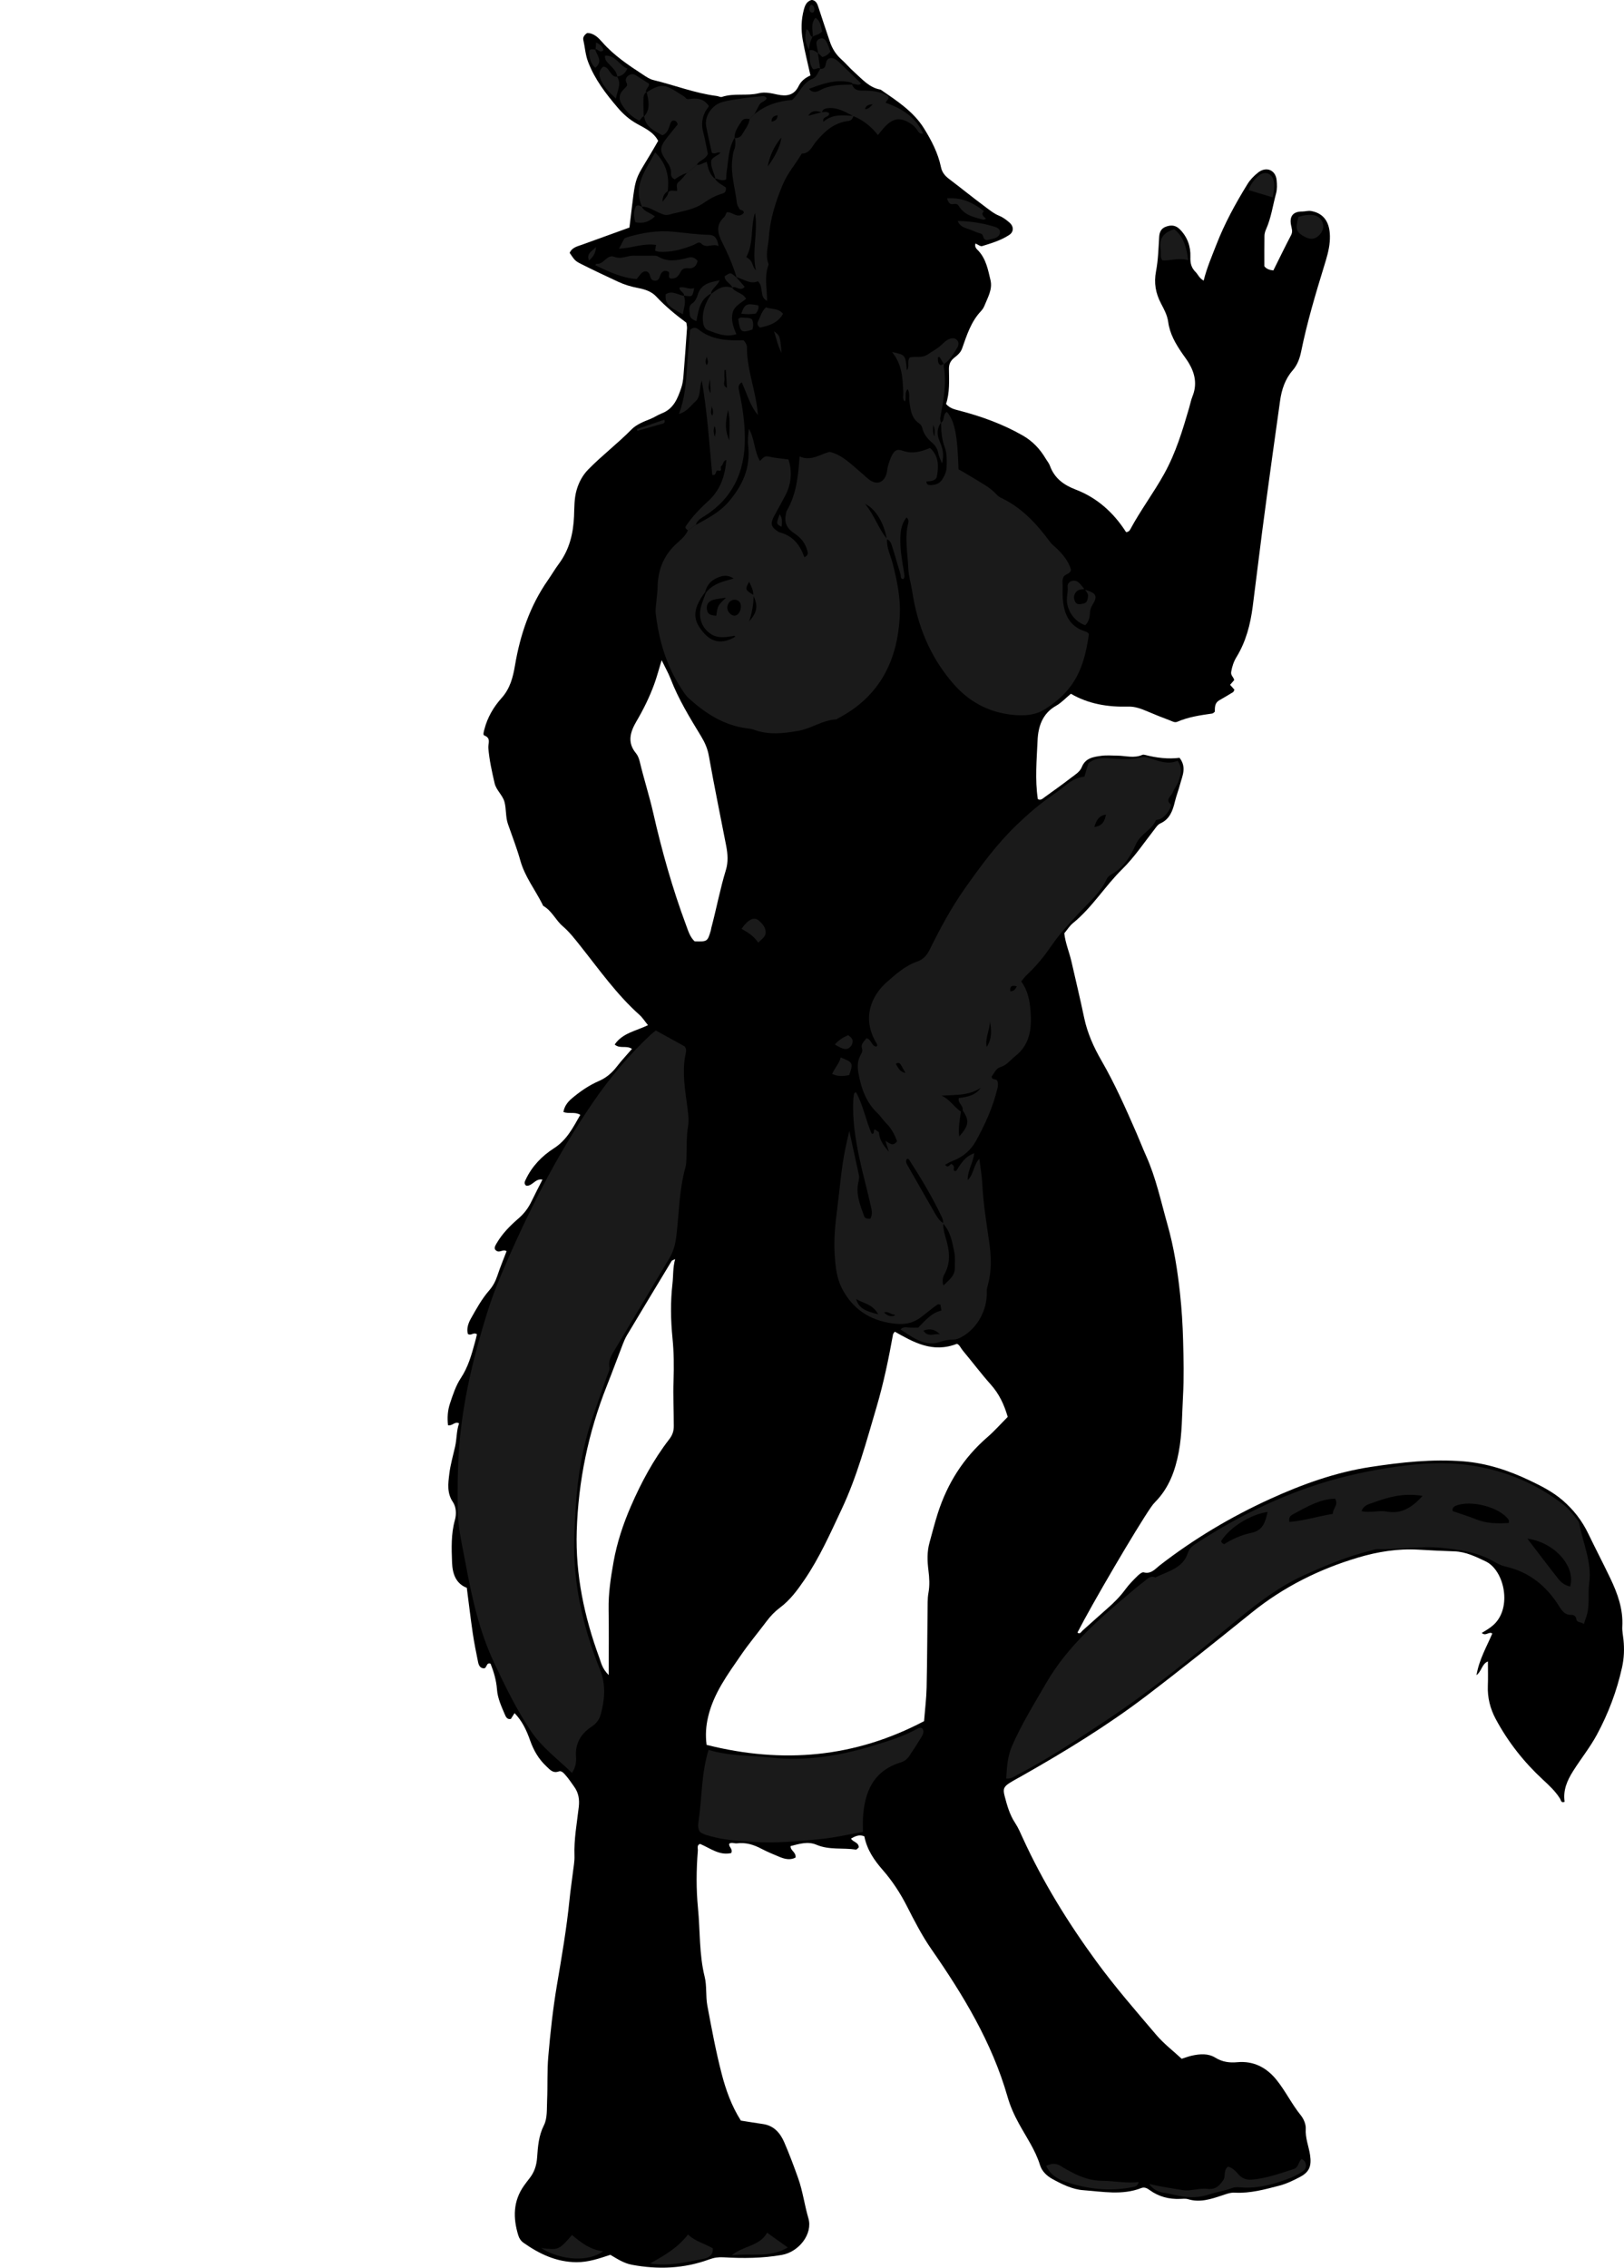 <?xml version="1.0" encoding="utf-8"?>
<!-- Generator: Adobe Illustrator 24.1.1, SVG Export Plug-In . SVG Version: 6.00 Build 0)  -->
<svg version="1.1" id="Layer_1" xmlns="http://www.w3.org/2000/svg" xmlns:xlink="http://www.w3.org/1999/xlink" x="0px" y="0px"
	 width="1215.21" height="1696.8" viewBox="0 0 1215.21 1696.8" style="enable-background:new 0 0 1215.21 1696.8;" xml:space="preserve">
<style type="text/css">
	.st0{fill:#1A1A1A;}
</style>
<g>
	<path d="M356.88,998.3c-2.72-1.83-4.19,1.41-6.78-0.23c-1.08-3.85,0.2-7.9,2.3-11.6c4.1-7.23,8.1-14.6,13.59-20.89
		c2.94-3.36,4.83-7.02,6.22-11.21c2.05-6.18,4.57-12.22,6.85-18.22c-2.95-1.95-5.46,2.09-8.36-0.97c-1.19-1.41-0.08-3.22,0.91-4.92
		c4.23-7.31,10.15-13.25,16.43-18.67c4.17-3.6,7.24-7.68,9.58-12.53c2.59-5.37,5.35-10.65,8.29-16.46
		c-5.41-1.18-7.68,5.28-12.23,4.5c-1.87-1.58-0.98-3.09-0.28-4.58c4.68-9.94,12.14-17.64,21.14-23.4
		c9.57-6.12,14.2-15.38,19.69-24.99c-4.13-2.52-8.32-0.55-12.64-2.09c0.68-4.25,3.07-7.46,6.31-10.2
		c6.13-5.18,12.73-9.76,20.08-12.94c5.74-2.48,10.03-6.23,13.76-11.09c3.39-4.42,7.25-8.48,11.16-13.01
		c-4.14-2.9-9.02,0.19-12.94-3.29c5.87-8.63,15.89-10.09,24.91-14.47c-2.34-2.87-4.06-5.64-6.38-7.72
		c-17.01-15.2-30.07-33.78-44.14-51.48c-4.16-5.23-8.23-10.53-13.28-14.86c-5.31-4.54-8.07-11.44-14.33-15.04
		c-0.5-0.29-0.72-1.09-1.02-1.68c-5.42-10.74-12.97-20.35-16.31-32.24c-2.6-9.26-6.11-18.28-9.29-27.37
		c-1.9-5.43-1.19-11.29-2.63-16.67c-1.34-5.03-6.18-8.74-7.38-13.94c-2.01-8.73-4-17.48-4.7-26.47c-0.25-3.17,2.26-7.37-3.02-9.27
		c-1.18-0.43-0.34-3.04,0.07-4.62c2.28-8.92,6.89-16.75,12.89-23.44c6.4-7.13,8.53-15.62,10.02-24.45
		c3.88-22.88,11.16-44.4,24.54-63.6c2.85-4.1,5.38-8.43,8.35-12.44c7.82-10.57,10.74-22.6,11.28-35.49
		c0.28-6.61,0.06-13.27,1.97-19.77c1.73-5.88,4.51-11.01,8.81-15.38c10.27-10.45,21.96-19.35,32.25-29.82
		c3.56-3.63,8.93-5.78,13.82-7.71c3.12-1.23,5.84-3.14,8.86-4.31c8.88-3.43,11.83-11.18,14.53-19.1c0.95-2.8,1.39-5.83,1.63-8.79
		c0.99-11.91,1.84-23.84,2.66-35.77c0.09-1.29-0.29-2.62-0.49-4.16c-7.99-5.92-15.69-12.25-22.53-19.58
		c-3.55-3.8-8.51-5.39-13.24-6.3c-5.3-1.01-10.34-2.46-15.15-4.7c-9.35-4.34-18.67-8.75-27.88-13.38c-4.57-2.3-4.81-2.89-8.5-8.27
		c1.74-4.12,5.81-4.89,9.5-6.22c11.85-4.28,23.69-8.57,35.22-12.75c5.61-45.22,1.93-30.39,21.49-64.84
		c-3.33-6.51-9.94-9.49-15.88-12.79c-5.7-3.17-10.26-7.23-14.4-12.08c-8.89-10.41-17.14-21.15-22.12-34.16
		c-2.07-5.4-2.35-11.02-3.6-16.51c-0.44-1.94,0.79-3.85,2.92-5.16c4.98,0.03,8.31,3.5,11.32,6.92c8.69,9.9,19.45,17.09,30.33,24.18
		c2.51,1.64,4.94,3.39,7.93,4.11c15.82,3.8,31.08,9.86,47.35,11.9c1.31,0.16,2.77,1.06,3.86,0.7c9.04-3.01,18.59-0.54,27.71-2.77
		c4.6-1.12,9.25,0.03,13.82,1.01c6.73,1.44,12.44,0.75,15.91-6.42c1.74-3.59,4.95-6.19,8.81-7.88c-2.01-9.11-4.21-17.75-5.76-26.51
		c-1.34-7.55-1.2-15.2,0.82-22.72c0.9-3.35,2.14-6.32,5.95-7.28c3.16,0.45,4.08,2.78,4.94,5.46c2.74,8.55,5.67,17.03,8.5,25.55
		c1.71,5.15,4.4,9.61,8.5,13.29c3.46,3.12,6.48,6.73,9.96,9.82c5.9,5.24,11.13,11.59,19.6,13c12.03,8.3,24.54,16.3,32.42,28.96
		c5.58,8.97,10.56,18.51,12.74,29.09c0.79,3.83,2.96,6.44,6.01,8.75c9.02,6.83,17.8,13.97,26.88,20.71
		c3.43,2.55,6.76,5.32,10.88,6.98c2.72,1.1,5.21,3.01,7.45,4.96c3.38,2.94,3.36,6.98-0.22,9.32c-6.16,4.03-13.22,6.15-20.19,8.29
		c-1.33,0.41-3.3-1.24-4.99-1.95c-0.95,2.9,1.11,4.28,2.24,5.52c5.72,6.23,7.13,14.17,8.98,21.87c1.66,6.93-2.04,12.94-4.47,19.08
		c-0.6,1.52-1.57,2.99-2.69,4.19c-7.45,7.91-10.58,17.99-14.07,27.87c-1.08,3.05-3.34,4.98-5.65,6.78
		c-2.86,2.24-4.26,4.78-4.21,8.48c0.12,8.93,0.64,17.9-2.17,26.28c2.98,3.41,6.56,4.09,10.11,5.02
		c16.47,4.31,32.37,10.05,47.23,18.54c7.45,4.26,12.98,10.15,17.27,17.41c1.02,1.72,2.4,3.29,3.07,5.13
		c3.43,9.44,10.13,14.43,19.56,18.05c15.88,6.09,28.25,17.26,37.46,31.72c1.43,0.02,2.48-0.77,3.1-1.92
		c7.7-14.39,17.56-27.43,25.48-41.74c8.67-15.66,13.7-32.41,18.64-49.32c0.84-2.87,1.39-5.86,2.5-8.62
		c3.55-8.78,1.94-16.93-2.68-24.75c-1.52-2.57-3.38-4.95-5.07-7.42c-4.92-7.18-9.26-14.63-10.43-23.45
		c-0.68-5.09-3.12-9.52-5.41-13.88c-4.02-7.68-5.36-15.31-3.71-24c1.61-8.43,1.85-17.15,2.36-25.76c0.23-3.79,1.59-6.41,5.14-7.68
		c3.66-1.31,7-1.2,10.11,1.81c5.9,5.73,8.41,13.23,8.12,20.73c-0.19,4.97,0.71,8.23,3.92,11.45c1.82,1.83,2.67,4.57,6,6.41
		c2.37-9.58,6.14-18.21,9.54-26.99c6.16-15.86,14.29-30.71,23.2-45.16c2.13-3.46,4.95-6.34,8.08-8.78
		c6.11-4.75,13.03-1.85,13.78,5.75c0.32,3.28,0.44,6.8-0.41,9.92c-2.44,8.96-3.67,18.27-7.49,26.86c-0.66,1.48-1.18,3.17-1.21,4.77
		c-0.12,7.62-0.06,15.24-0.06,22.87c1.53,1.96,3.61,2.8,6.73,3.14c4.33-8.68,8.65-17.63,13.27-26.43c1.45-2.77,0.41-5.05-0.07-7.64
		c-1.21-6.53,1.59-10.04,8.39-10.02c2.29,0.01,4.4-0.8,6.84-0.35c11.2,2.08,14.7,11.05,13.75,23c-0.49,6.21-2.41,12.39-4.26,18.4
		c-6.45,20.97-12.69,41.98-17.08,63.5c-1.07,5.23-2.78,10.17-6.45,14.38c-5.63,6.47-8.2,14.34-9.37,22.74
		c-1.91,13.81-3.9,27.6-5.79,41.41c-2.57,18.75-5.14,37.49-7.59,56.25c-2.44,18.76-4.66,37.55-7.1,56.32
		c-1.73,13.29-5.04,26.13-12.12,37.68c-2.13,3.48-3.27,7.06-3.97,11.07c-0.5,2.85,1.95,3.92,2.21,6.23
		c-0.98,1.12-2.02,2.3-3.05,3.49c1.14,1.27,2.23,2.49,3.26,3.64c-0.42,0.79-0.57,1.57-1.03,1.85c-3.38,2.08-6.8,4.11-10.26,6.06
		c-3.39,1.91-3.37,5.01-3.39,8.59c-0.42,0.3-1.14,1.22-1.99,1.35c-8.86,1.29-17.71,2.51-26.01,6.14c-2.09,0.91-3.92-0.39-5.7-1.05
		c-5.61-2.08-11.16-4.32-16.66-6.66c-4.62-1.96-9.22-3.76-14.39-3.61c-15.18,0.42-29.77-1.93-42.94-9.62
		c-3.9,3.22-7.14,6.77-11.12,9.01c-10.28,5.78-13.37,15.69-13.82,25.9c-0.65,14.57-2.02,29.25,0.19,43.9
		c2.2,1.22,3.69-0.42,5.24-1.54c6.47-4.67,13.01-9.27,19.31-14.17c3.08-2.4,6.88-4.5,8.35-8.21c2.74-6.9,8.74-7.65,14.62-8.46
		c3.93-0.54,7.98-0.15,11.98-0.12c6.21,0.04,12.47,2.16,18.61-0.56c0.56-0.25,1.36-0.19,1.98-0.03c8.68,2.26,17.5,3.29,25.95,2.21
		c5.54,7.11,2.03,13.63,0.43,19.75c-1.16,4.42-2.87,8.7-3.96,13.25c-1.52,6.38-3.78,12.87-10.61,15.97
		c-2.25,1.02-3.38,2.98-4.83,4.84c-7.77,9.97-14.9,20.63-23.84,29.43c-13.05,12.84-22.6,28.77-36.9,40.41
		c-2.53,2.06-4.32,5.01-6.52,7.63c0.79,7.41,3.77,14.15,5.37,21.23c3.15,13.93,6.55,27.81,9.45,41.79
		c2.41,11.57,7.13,22.09,12.98,32.23c10,17.32,18.08,35.57,26.06,53.87c2.53,5.79,4.79,11.71,7.38,17.47
		c7.4,16.47,11.07,34.09,15.96,51.33c4.82,16.97,7.55,34.36,9.43,51.85c1.24,11.54,1.96,23.17,2.27,34.78
		c0.38,13.99,0.7,28.03-0.08,41.98c-0.78,13.89-0.59,27.89-3.19,41.67c-2.65,13.99-7.36,26.93-17.61,37.31
		c-1.16,1.17-2.19,2.5-3.13,3.86c-10.88,15.75-44.29,72.74-55.06,93.86c1.99,1.47,2.79-0.57,3.75-1.42
		c6.24-5.49,12.34-11.15,18.61-16.6c5.03-4.38,9.66-9.05,13.62-14.46c2.54-3.47,5.61-6.58,8.67-9.61c1.37-1.36,3.62-3.33,4.93-2.98
		c5.61,1.49,8.57-2.56,11.98-5.21c25.65-19.88,53.39-36.39,82.85-49.81c23.94-10.91,48.8-19.84,74.9-23.83
		c22.94-3.5,46.14-6.06,69.45-4.21c17.42,1.38,33.84,6.77,49.56,14.26c8.71,4.15,17.3,8.48,24.73,14.89
		c8.18,7.06,14.52,15.21,19.25,25.05c5.33,11.08,11.04,21.99,16.35,33.1c5.51,11.53,9.81,23.23,9.06,36.32
		c-0.19,3.27,0.55,6.6,0.89,9.89c0.7,6.96,0.47,13.7-1.09,20.71c-3.92,17.68-10.23,34.37-18.77,50.23
		c-5.15,9.56-12.02,18.07-17.82,27.27c-4.61,7.32-7.6,14.41-6.36,22.97c-2.72,1.17-2.7-1.13-3.47-2.37
		c-3.39-5.44-8.01-9.74-12.67-14.05c-14.28-13.18-26.19-28.28-35.38-45.4c-4.14-7.71-6.29-16.05-5.93-24.97
		c0.24-5.94,0.05-11.89,0.05-18.18c-4.56,1.81-4.53,7.14-8.55,10.29c2.02-11.91,7.63-21.26,11.82-31.19
		c-2.48-1.83-4.95,2.37-7.87-0.45c3.03-1.79,5.99-3.52,8.59-5.82c14.48-12.85,8.29-40.99-5.56-47.64
		c-7.59-3.64-15.04-7.27-23.51-7.56c-8.96-0.31-17.9-0.73-26.86-1.27c-15.37-0.93-30.59,1.55-45.27,5.93
		c-28.95,8.63-55.59,21.88-79.27,40.96c-26.16,21.08-52.36,42.13-79.08,62.49c-29.43,22.42-60.99,41.66-93.16,59.91
		c-2.89,1.64-5.85,3.17-8.67,4.93c-4.76,2.99-5.66,4.62-4.32,9.83c1.83,7.08,3.82,14.24,7.88,20.37c2.42,3.66,4.06,7.59,5.83,11.47
		c15.01,32.82,33.92,63.39,55.16,92.41c13.92,19.02,29.47,36.89,44.77,54.86c5.55,6.51,12.51,11.83,18.92,17.77
		c2.81-0.87,5.28-1.85,7.84-2.39c5.95-1.26,11.99-1.76,17.42,1.6c5.09,3.16,10.51,3.91,16.26,3.36c12.43-1.17,22.16,4.09,29.6,13.4
		c6.63,8.3,11.29,18.01,18.03,26.33c2.18,2.69,3.89,6.81,3.69,10.14c-0.42,6.91,2.26,13.06,3.23,19.58
		c1.18,7.94-0.35,12.63-7.43,16.34c-4.95,2.6-10.01,5.12-15.57,6.56c-10.96,2.85-21.84,5.88-33.34,5.25
		c-3.41-0.19-6.47,1.07-9.65,2.12c-8.2,2.7-16.45,5.47-25.33,2.75c-1.84-0.56-3.98-0.28-5.97-0.21c-8.26,0.32-15.86-1.63-22.59-6.49
		c-2-1.44-3.96-2.58-6.42-1.62c-14.25,5.57-28.89,2.66-43.32,1.61c-8.29-0.6-16.02-4.45-23.31-8.46c-4.06-2.24-7.72-5.71-9.13-10.28
		c-3.48-11.3-10.22-20.88-15.8-31.06c-3.55-6.46-6.52-13.11-8.53-20.15c-11.63-40.59-33.15-76.07-56.96-110.35
		c-7.03-10.12-12.65-21.09-18.2-31.98c-5.04-9.89-10.92-18.95-18.14-27.22c-6.42-7.35-11.87-15.17-13.83-25.25
		c-3.75-1.65-6.84-0.11-9.96,1.64c1.38,2.79,5.77,2.62,5.76,6.63c-0.66,0.52-1.5,1.72-2.16,1.63c-9.8-1.45-19.95,0.45-29.51-3.62
		c-6.44-2.74-12.99-0.61-19.33,1.01c-0.22,3.53,4.29,4.45,3.69,8.6c-3.92,2.06-7.97,1.15-11.95-0.51c-4.6-1.92-9.24-3.82-13.65-6.14
		c-5.72-3.01-11.59-4.84-18.11-4.01c-1.93,0.25-3.93-0.95-5.83,0.2c-0.79,2.52,2.91,3.7,1.46,7.05c-8.79,2.1-15.74-3.63-23.37-6.84
		c-2.61,1-1.49,3.32-1.64,5.07c-1.15,14.3-1.29,28.66,0.1,42.89c1.68,17.14,0.81,34.5,5.01,51.48c1.71,6.93,0.66,14.44,2.02,21.7
		c3.19,16.99,6.33,33.99,10.66,50.72c3.16,12.23,7.4,24.14,14.4,35.17c5.47,0.86,11.01,1.78,16.56,2.58
		c8.19,1.19,12.89,6.7,15.9,13.63c3.83,8.84,7.22,17.89,10.44,26.97c3.44,9.7,4.72,19.98,7.63,29.88
		c3.46,11.8-7.15,25.23-19.91,27.46c-14.49,2.53-29.05,2.63-43.64,1.76c-3.76-0.22-7.05,0.25-10.62,1.57
		c-18.88,6.94-38.29,7.71-57.94,4.02c-5.98-1.12-11.03-4.47-16.07-7.44c-8.43,2.76-16.53,5.59-25.41,5.52
		c-15.01-0.12-27.71-6.16-39.59-14.54c-1.9-1.34-3.19-3.23-3.92-5.61c-3.99-13.05-3.9-25.58,4.33-37.17c1.35-1.9,2.77-3.74,4.2-5.58
		c3.57-4.58,5.18-9.56,5.6-15.56c0.56-8.1,1.14-16.19,5.09-24.02c2.65-5.26,2.09-12.29,2.37-18.55c0.49-10.97-0.06-22.02,0.89-32.94
		c1.54-17.84,3.47-35.65,6.46-53.35c3.59-21.27,7.28-42.55,9.43-64.05c0.69-6.93,1.77-13.82,2.59-20.74
		c0.47-3.95,1.26-7.94,1.11-11.89c-0.47-12.36,1.84-24.46,3.22-36.63c0.63-5.61-0.14-10.54-3.41-15.08
		c-2.13-2.96-4.13-6.06-6.56-8.76c-1.21-1.35-2.95-3.46-4.91-2.74c-4.52,1.65-6.74-1.35-9.37-3.8c-5.73-5.34-9.52-11.88-12.11-19.23
		c-2.64-7.49-5.92-14.67-11.69-20.57c-1.06,1.66-1.93,3.03-2.77,4.34c-2.77,0.58-3.73-1.53-4.44-3.19
		c-2.6-6.1-5.48-12.27-5.95-18.91c-0.49-6.78-2.36-13.03-4.79-19.22c-3.44-1.28-2.55,3.44-5.06,3.48c-2.81-0.15-3.8-2.33-4.27-4.61
		c-1.45-7.15-2.92-14.32-3.98-21.53c-1.64-11.15-2.95-22.35-4.48-34.12c-8.36-3.22-10.73-10.78-11.04-18.99
		c-0.39-10.61-0.8-21.28,2.14-31.73c1.29-4.57,0.93-9.83-1.45-13.37c-4.67-6.91-3.61-13.97-2.74-21.18
		c0.84-6.9,2.83-13.64,4.35-20.4c1.32-5.87,0.96-11.83,2.96-17.4c-3.32-1.65-4.9,2.09-8.26,1.45c-0.64-5.45-0.31-10.98,1.4-16.13
		c2.19-6.6,4.4-13.48,8.19-19.2c5.5-8.3,8.02-17.44,10.55-26.73C355.95,1002.51,356.35,1000.55,356.88,998.3z M528.73,1305.52
		c57.15,14.38,111.01,9.52,162.72-17.74c0.69-8.67,1.74-16.91,1.92-25.16c0.46-21.3,0.51-42.62,0.77-63.92
		c0.03-2.31,0.19-4.66,0.6-6.93c1.02-5.63,0.7-11.16-0.01-16.83c-0.86-6.89-1.13-13.82,0.8-20.76c2.04-7.35,3.89-14.73,6.23-22.01
		c7.19-22.36,19.22-41.43,37.07-56.86c5.48-4.74,10.31-10.24,15.23-15.18c-2.75-9.5-6.52-17.31-12.63-24.16
		c-7.29-8.18-13.88-16.99-20.93-25.4c-1.63-1.95-2.65-4.74-4.54-5.08c-18.2,7.04-32.38-1.25-46.41-9.13
		c-0.67,1.01-1.21,1.48-1.31,2.03c-3.3,18.32-7.08,36.54-12.35,54.4c-7.62,25.81-14.53,51.87-26.07,76.35
		c-8.5,18.05-16.56,36.32-27.88,52.9c-5.27,7.72-10.74,15.18-18.36,20.86c-3.71,2.77-6.96,6.14-9.78,9.9
		c-6.39,8.52-13.26,16.69-19.28,25.46c-9.93,14.45-20.49,28.59-24.64,46.24C528.24,1291.43,527.78,1298.15,528.73,1305.52z
		 M455.48,1253.28c0-17.72,0.21-33.35-0.07-48.97c-0.22-12.05,1.59-23.84,3.68-35.6c2.58-14.46,7.19-28.39,13.02-41.78
		c7.69-17.69,16.8-34.73,28.66-50.06c2.45-3.17,3.42-6.13,3.42-9.94c0.01-11.29-0.63-22.57-0.2-33.89
		c0.4-10.62,0.27-21.34-0.78-31.9c-1.35-13.62-1.56-27.11-0.01-40.71c0.67-5.91,0.22-11.95,2-18.35c-1.5,0.76-2.33,0.9-2.62,1.37
		c-11.18,18.49-22.33,37-33.42,55.54c-1.19,1.99-2.13,4.14-2.97,6.31c-4.08,10.53-7.96,21.14-12.13,31.64
		c-13.87,34.92-21.35,71.19-22.5,108.68c-1,32.64,5.65,64.06,16.85,94.57C449.83,1244.05,450.56,1248.46,455.48,1253.28z
		 M495.09,493.96c-2.05,6.7-3.52,12.41-5.53,17.91c-3.54,9.69-8.08,18.92-13.32,27.83c-4.53,7.72-7.16,15.69-0.39,23.83
		c1.43,1.71,2.32,4.08,2.85,6.29c3.05,12.87,7.14,25.44,10.09,38.39c6.47,28.46,14.39,56.63,24.62,84.07
		c1.63,4.36,2.89,8.83,6.36,12.02c9.52,0.3,9.65,0.21,12.1-8.06c0.19-0.63,0.21-1.32,0.38-1.96c3.86-14.43,6.56-29.13,10.95-43.44
		c1.76-5.74,1.37-11.88,0.22-17.83c-4.35-22.47-8.99-44.88-12.99-67.41c-0.97-5.45-2.95-9.99-5.75-14.6
		c-8.44-13.9-16.98-27.76-22.86-43.05C500.06,503.41,497.59,499.13,495.09,493.96z"/>
	<path class="st0" d="M520.73,392.73c8.67-4.89,17.59-9.32,24.32-17.11c10.43-12.08,16.67-25.42,14.82-41.83
		c-0.48-4.25-0.07-8.6,0.54-13c4.34,7.52,3.85,16.6,8.24,24.09c1.96-1.73,3.14-4.08,6.54-3.28c4.82,1.13,9.82,1.49,14.78,2.19
		c2.91,8.62,2.2,18.23-2.17,26.64c-2.76,5.31-5.75,10.51-8.57,15.79c-2.98,5.57-2.25,8.23,3.05,11.51c0.28,0.18,0.54,0.45,0.85,0.52
		c9.93,2.39,15.54,9.38,18.72,18.63c3.31-1.27,2.68-3.42,2.19-5.11c-1.51-5.3-4.65-9.37-9.33-12.48c-6.63-4.42-8.15-8.76-6.35-16.09
		c0.08-0.32,0.17-0.66,0.34-0.94c7.19-12.39,8.69-26.23,9.6-40.74c8.66,3.82,15.18-1.6,22.51-3.44c9.41,2.25,15.89,9.16,23.01,15.08
		c2.3,1.91,4.38,4.1,6.79,5.85c5.34,3.86,10.36,2.31,12.53-3.87c0.76-2.17,0.76-4.6,1.41-6.83c0.74-2.54,1.58-5.11,2.79-7.45
		c1.98-3.86,3.83-5.13,8.06-3.64c7.18,2.53,13.6,0.94,20.47-2.08c6.52,5.77,6.62,13.33,5.28,20.93c-0.68,3.89-4.67,3.9-7.96,4.21
		c-0.01,2.31,1.69,2.73,3.27,2.69c3.44-0.08,6.66-1.13,8.57-4.2c1.76-2.82,3.25-5.84,3.32-9.3c0.1-5,0.36-10.1-1.43-14.82
		c-2.3-6.06-2.65-12.31-2.78-18.64l-0.2,0.38c3.43-1.65,1.11-6.57,4.64-8.16c5.76,6.68,7.87,17.03,8.68,42.91
		c3.48,2.03,7.24,4.09,10.87,6.36c6.17,3.88,12.82,7.1,17.79,12.69c0.86,0.97,2.04,1.75,3.22,2.31c15.5,7.36,26.66,19.49,36.61,33
		c1.35,1.83,3.28,3.24,4.95,4.83c4.86,4.63,8.95,9.76,10.7,15.93c-0.67,3.65-4.56,2.95-5.71,5.67c-1.15,2.69-0.41,5.27-0.52,7.87
		c-0.15,3.64-0.07,7.34,0.38,10.95c1.29,10.31,5.78,18.33,16.4,21.64c0.63,0.2,1.23,0.51,1.81,0.84c0.27,0.15,0.44,0.47,1.07,1.18
		c-2.1,14.51-5.37,28.88-15.21,41c-4.9,6.03-10.87,10.79-17.24,14.95c-8.25,5.39-17.82,5.44-27.1,4.18
		c-16.36-2.21-30.15-9.73-41.18-22.15c-17.96-20.21-27.65-44.11-31.63-70.58c-0.82-5.49-2.58-10.71-2.8-16.46
		c-0.42-11.42-2.94-22.78,0.01-34.21c0.32-1.24,0.11-2.63-1.29-4.01c-4.12,4.94-4.64,10.85-4.68,16.73
		c-0.06,8.64,1.59,17.15,2.92,25.66c0.22,1.41,0.43,2.55-0.67,3.75c-2.48-0.09-1.72-2.29-2.12-3.57c-2.06-6.66-3.9-13.39-6.01-20.03
		c-0.77-2.44-1.42-5.16-4.25-6.3c-2-11.79-8.2-22.63-16.32-26.37c7.39,8.79,9.99,18.64,16.5,26.21c-0.48,6.52,2.64,12.3,4.19,18.33
		c3.25,12.63,5.9,25.37,5.36,38.33c-1.41,33.86-14.72,61.04-45.91,77.41c-0.59,0.31-1.14,0.92-1.73,0.95
		c-10.21,0.58-18.67,6.94-28.52,8.64c-11.19,1.93-22.36,3.16-33.39-1.02c-1.52-0.58-3.24-0.68-4.88-0.9
		c-17.28-2.24-31.09-11.23-43.61-22.6c-2.17-1.97-3.78-4.62-5.42-7.11c-11.25-17.04-16.79-36.07-19.18-56.12
		c-0.35-2.92,0.22-5.96,0.45-8.93c0.28-3.63,0.9-7.26,0.95-10.89c0.19-12.18,4.05-22.71,12.9-31.39c3.51-3.44,7.81-6.31,9.77-11.16
		C516.76,395.4,518.75,394.07,520.73,392.73z M563.63,445.43c0.16-3.62-1.32-6.62-3.09-10.17c-3.11,5.89-3.11,5.89,3.31,9.96
		c0.1,6.75-1.07,13.31-3.32,19.72C566.71,458.1,567.36,453.26,563.63,445.43z M527.66,442.97c-11,14.7-8.11,22.05-1.54,29.99
		c6.54,7.91,14.63,9.18,24.09,3.4c-0.76-1.13-1.69-0.43-2.62-0.29c-5.23,0.8-10.65,1.46-15.33-1.48
		c-7.11-4.45-9.95-12.58-7.67-20.83c0.96-3.49,2.4-6.85,3.63-10.26c4.94-6.57,12.58-8.45,20.82-10.64
		c-4.83-3.07-8.24-2.2-12.08-0.64C531.84,434.31,528.96,437.83,527.66,442.97z M543.28,447.16c-4.24,0.69-6.86,0.89-9.36,1.58
		c-3.89,1.07-5.55,3.79-4.92,7.39c0.57,3.26,1.99,4.19,6.98,4.56C537.03,453.11,537.03,453.11,543.28,447.16z M549.27,460.62
		c2.52,0.28,4.85-2.58,5.11-6.23c0.23-3.28-1.3-5.34-4.2-5.65c-2.97-0.32-5.54,2.02-5.95,5.42
		C543.89,457.03,546.45,460.31,549.27,460.62z"/>
	<path class="st0" d="M427.97,1326.5c-10.43-10.31-22.3-18.81-30.59-31.13c-10.82-16.08-19.18-33.42-27.45-50.88
		c-11.23-23.73-16.82-49-21.51-74.54c-2.46-13.38-5.79-26.7-5.93-40.38c-0.17-15.6-0.09-31.18,1.09-46.8
		c2.61-34.39,10.7-67.58,20.87-100.33c3.15-10.15,6.92-20.15,11.09-29.93c19.24-45.06,41.19-88.7,69.13-129.11
		c12.34-17.85,26.29-34.35,42.16-49.19c1.19-1.11,2.53-2.07,3.94-3.2c7.47,4.13,14.72,8.14,21.53,11.9c1.46,1.92,1.17,3.61,0.82,5.2
		c-3.02,13.99-0.37,27.77,1.39,41.6c0.54,4.27,1.05,8.74,0.36,12.91c-1.33,7.96-0.94,15.92-1.22,23.88
		c-0.08,2.32-0.13,4.73-0.75,6.94c-4.82,17.08-4.72,34.81-6.91,52.23c-0.74,5.84-2.23,10.92-5.17,15.84
		c-13.49,22.56-26.93,45.14-40.39,67.72c-2.53,4.24-5.43,8.22-4.39,13.8c0.38,2.03-1.09,4.44-1.85,6.63
		c-3.7,10.68-7.53,21.33-11.16,32.03c-7.09,20.91-10.69,42.45-12.13,64.47c-0.54,8.29-1.02,16.56-1.23,24.87
		c-0.86,34.17,6.6,66.67,19.3,98.15c4.43,10.98,3.6,22.08,0.67,33.21c-1.06,4.02-3.27,7.09-6.84,9.43
		c-8.08,5.3-12.54,12.6-11.79,22.63C431.31,1318.42,430.78,1322.29,427.97,1326.5z"/>
	<path class="st0" d="M662.57,853.66c2.76,1.23,5.39,4.83,8.67,0.22c-1.77-4.91-4.13-9.51-8.02-13.35c-2.36-2.33-4.1-5.28-6.51-7.55
		c-8.4-7.93-12.1-18.07-14.18-29.03c-0.88-4.64-1.16-9.21,0.98-13.69c0.83-1.74,2.26-3.55,1.56-5.62c-1.21-3.63,1.58-5.38,3.24-7.81
		c3.7,0.64,3.67,5.5,7.17,6.22c1.37-0.44,1.01-1.47,0.55-2.22c-11.75-19.12-3.62-36.12,7.34-45.83
		c6.93-6.13,13.93-12.42,23.01-15.58c4.2-1.46,7.03-4.36,9.11-8.57c7.83-15.82,16.11-31.38,26.32-45.86
		c11.91-16.89,24.09-33.52,39.07-47.91c8.42-8.09,17.24-15.66,26.87-22.28c3.83-2.64,7.5-5.54,11.16-8.42
		c3.71-2.92,7.86-4.79,12.52-5.3c1.07-3.56,2.01-6.7,3-10c4.35-3.65,9.57-4.15,14.98-3.76c8.31,0.61,16.63,1.33,24.84-0.7
		c2.47-0.61,4.68,0.19,6.82,0.9c6.59,2.17,13.09,4.67,20.15,1.69c3.84,5.61,2.25,10.75,0.51,15.69c-0.98,2.79-3.12,5.16-4.14,7.94
		c-1.06,2.88-6.14,5.39-1.34,9.16c-0.13,3.73-4.68,9.57-8.63,11c-0.91,0.33-2.5,0.22-2.72,0.75c-3.12,7.4-11.43,10.01-14.89,17.87
		c-3.82,8.66-9.07,17.55-18.27,22.55c-1.4,0.76-2.91,1.99-3.54,3.38c-4.52,9.98-12.76,17-19.98,24.68
		c-7.78,8.27-15.45,16.55-21.84,25.92c-5.28,7.74-11.19,14.89-18.04,21.28c-1.44,1.34-2.59,3-4.22,4.92
		c5.05,6.61,6.47,14.71,7.04,22.36c0.92,12.31-0.26,24.71-11.33,33.39c-3.64,2.85-6.39,6.84-11.12,8.25
		c-3.56,1.06-4.62,4.53-6.61,6.94c-0.19,3.21,3.32,1.44,4.14,3.43c0.83,2.02,0.53,3.84,0.06,5.81
		c-3.29,13.76-9.07,26.51-15.83,38.83c-3.99,7.26-9.94,12.4-17.78,15.32c-1.84,0.69-3.53,1.77-5.44,2.74
		c2.15,3.46,4.11-1.08,4.7-0.53c3.34,1.95,1.08,3.81,2,5.18c0.55-0.03,1.44,0.15,1.63-0.13c3.38-5.14,6.37-10.65,13.41-13.07
		c-0.75,7.05-4.98,12.71-4.87,20.11c4.77-4.73,4.2-11.25,8.69-15.96c0.8,6.52,1.88,12.36,2.18,18.23
		c0.73,14.64,3.02,29.08,5.14,43.54c1.61,10.96,2.05,21.82-0.93,32.63c-0.43,1.57-0.87,3.23-0.81,4.83
		c0.51,13.65-6.84,27.3-18.42,33.87c-2.03,1.15-4.15,2.13-6.58,2.14c-3.68,0.01-7.15,0.74-10.7,1.95
		c-5.98,2.04-11.91,0.43-17.35-2.32c-3.81-1.93-7.29-4.51-11.48-7.15c2.11-2.36,4.35-1.57,6.48-1.44c1.98,0.12,3.97,0.03,6.67,0.03
		c5.02-4.78,9.67-11.05,17.47-12.79c-0.34-1.88-0.57-3.16-0.8-4.4c-0.76-0.1-1.56-0.48-1.95-0.22c-4.64,3.11-8.76,6.89-13.32,10.15
		c-6.71,4.79-13.49,5.06-20.64,4.09c-16.9-2.28-29.77-10.72-37.73-26.13c-4.08-7.9-4.88-16.5-5.45-25.11
		c-0.78-11.67,0.43-23.26,1.92-34.81c1.92-14.82,2.97-29.76,5.98-44.43c0.77-3.77,1.66-7.51,3.01-13.55
		c2.74,12.59,4.96,22.78,7.19,32.96c0.44,2.03-0.08,3.92-0.49,5.89c-1.85,8.9,1.55,16.94,4.43,25.01c0.61,1.7,2.51,1.95,4.63,1.86
		c2.1-3.7,0.74-7.66-0.08-11.33c-2.52-11.35-5.71-22.56-8.1-33.94c-3.09-14.66-5.44-29.44-4.51-44.53c0.08-1.31,0.32-2.61,0.56-3.9
		c0.04-0.23,0.46-0.4,1.31-1.08c5.57,9.9,7.33,21.1,11.87,31.23c2.65,0.25,0.79-2.77,2.33-3.33c1.03,0.74,2.07,1.47,3.1,2.21
		c0.24,5.94,3.76,10.28,7.44,14.6C664.31,859.05,663.44,856.35,662.57,853.66z M719.03,831.64c-0.76,5.94-2.08,11.86-1.27,18.71
		c7.42-8.41,7.74-11.82,2.52-19.75c0.78-3.41-3.9-5.29-2.79-9.08c6.37-0.78,12.39-1.88,16.38-7.62c-8.92,6.03-19.13,5.15-29.37,5.91
		C710.77,822.37,713.78,828.35,719.03,831.64z M705.55,915.39c0.5-2.1-0.38-3.89-1.25-5.71c-6.91-14.42-15.13-28.1-23.73-41.55
		c-0.42-0.65-1.11-1.71-2.22-0.69c-0.97,2.2,0.39,3.82,1.36,5.52c6.25,10.98,12.46,21.99,18.8,32.92c1.98,3.41,3.76,7.05,7.26,9.31
		c0,3.29,0.5,6.38,1.5,9.63c2.9,9.47,4.8,19.1-0.59,28.61c-1.17,2.06-1.79,4.84-0.77,8.41c4.06-4.15,8.66-7.03,8.57-13.19
		c-0.06-3.97,0.4-8.05-0.4-11.87C712.49,929.21,711.24,921.37,705.55,915.39z M657.14,983.36c-4.48-8.13-11.59-8.06-16.48-11.52
		C642.58,979.32,648.52,981.15,657.14,983.36z M738.28,783.39c4.27-6.5,3.63-12.93,2.43-19.43
		C740.88,770.34,737,776.23,738.28,783.39z M703.3,998.35c-3.41-3.66-7.35-4.64-12.34-2.78
		C694.48,1001.04,699.34,997.44,703.3,998.35z M818.85,618.81c6.73-1.16,7.71-4.77,8.72-9.37
		C822.16,610.39,820.5,613.54,818.85,618.81z M677.55,802.79c-1.09-1.93-2.18-3.86-3.26-5.79c-0.95-1.69-2.14-2.39-3.97-0.96
		C672.07,798.75,673.14,801.97,677.55,802.79z M669.16,984.45c0.2-0.14,0.39-0.28,0.59-0.42c-0.25-0.17-0.5-0.51-0.75-0.5
		c-2.48,0.05-4.34-2.68-7.47-1.57C663.82,984.4,666.22,985.22,669.16,984.45z M756.04,741.7c2.86,0,3.74-1.73,4.81-3.74
		C756.74,736.87,755.5,738.24,756.04,741.7z"/>
	<path class="st0" d="M1185.14,1215.16c-1.79-1.92-5.23-0.62-5.67-3.98c-0.25-1.96-2.05-3-3.57-2.93c-4.77,0.23-6.98-2.85-9.09-6.24
		c-9.56-15.35-22.54-25.98-40.56-29.98c-3.18-0.7-6.19-2.44-9.08-4.07c-11.91-6.69-24.94-8.48-38.29-9.84
		c-15.99-1.63-31.78,1.45-47.68,0.92c-1.93-0.06-3.9,0.7-5.82,1.18c-17.16,4.34-33.41,11-49.5,18.32
		c-18.38,8.35-34.22,20.34-49.58,33.01c-31.58,26.04-63.16,52.06-97.28,74.76c-21.88,14.56-43.8,29.1-67.15,41.28
		c-2.57,1.34-4.95,3.49-8.94,3.1c0.52-8.22,0.89-16.3,4.26-24.11c7.15-16.56,16.66-31.78,25.65-47.33
		c15.83-27.39,39.21-47.58,62.89-67.57c3.3-2.79,6.58-5.62,10.07-8.17c2.54-1.86,4.77-5.02,8.73-3.25
		c9.25-4.7,20.61-6.66,24.39-18.49c0.99-3.11,3.09-4.94,5.66-6.63c26.54-17.39,54.54-31.75,84.59-42.23
		c19.25-6.72,38.93-11.34,58.97-14.53c22.4-3.57,44.99-5.27,67.49-1.15c23.57,4.31,45.08,13.7,64.14,28.44
		c4.02,3.11,7.03,7.06,10.12,10.97c0.81,1.03,1.67,2.23,1.9,3.47c2.75,14.78,9.56,28.81,7.37,44.53
		c-1.13,8.17,0.66,16.66-2.08,24.75C1186.46,1211.25,1185.83,1213.12,1185.14,1215.16z M1142.9,1151.2
		c8.34,10.88,15.67,20.62,23.22,30.19c2.2,2.79,5.12,4.93,8.82,5.63C1179.25,1171.98,1163.2,1153.95,1142.9,1151.2z
		 M1129.03,1139.51c0-1.62,0.12-2.02-0.02-2.23c-6.62-9.74-28.56-15.24-39.71-10.65c-1.55,0.64-2.72,1.72-2.25,4
		c5.73,1.98,11.69,3.78,17.44,6.1C1112.37,1139.93,1120.44,1140.03,1129.03,1139.51z M1064.47,1119.25
		c-14.12-2.43-25.76,0.91-37.24,5.12c-3.18,1.17-6.97,1.89-8.36,6.27c6.59,1.46,12.8-0.79,19.06,0.35
		C1048.34,1132.89,1056.39,1128.2,1064.47,1119.25z M948.54,1131.26c-12.88,1.79-28.27,11.56-34.49,21.33
		c-0.55,0.86,0.12,1.84,1.9,2.81c5.97-3.82,12.97-6.98,20.35-8.49C944.86,1145.17,946.73,1139.17,948.54,1131.26z M964.85,1138.72
		c11.05-0.88,21.64-4.34,32.48-6.03c-0.16-4.18,4.6-6.69,1.65-11.4c-11.34,0.31-20.97,6.11-30.79,11.33
		C966.11,1133.71,964,1134.83,964.85,1138.72z"/>
	<path class="st0" d="M645.7,1370.64c-11.19,1.95-21.25,4.36-31.45,5.33c-16.87,1.62-33.82,3.34-50.79,2.13
		c-9.57-0.68-19.25-1.14-28.66-3.45c-3.86-0.95-7.78-1.75-10.9-3.88c-1.9-2.68-1.57-5.47-1.19-8.01
		c2.63-17.57,1.99-35.63,7.48-53.49c15.66,4.74,31.35,4.06,46.78,5.75c25.85,2.83,51.06-1.21,75.8-8.73
		c11.47-3.48,22.94-6.92,33.51-12.77c1.11-0.61,2.37-1.24,3.82-0.35c1.68,2.2,0.64,4.42-0.54,6.38c-2.92,4.84-6.01,9.59-9.15,14.29
		c-1.5,2.24-3.51,3.92-6.22,4.75c-20.87,6.33-27.44,22.37-28.47,42.12C645.57,1363.64,645.7,1366.61,645.7,1370.64z"/>
	<path class="st0" d="M638.7,86.71c-0.8,1.78-1.33,3.52-3.91,3.81c-10.65,1.21-17.87,7.82-24.36,15.68
		c-2.9,3.5-4.61,8.69-10.48,8.71c-4.52,7.68-10.5,14.46-14.04,22.77c-5.47,12.88-9.65,26.08-10.6,40.15
		c-0.44,6.52-2.88,13-0.25,19.57c0.11,0.28,0.05,0.68-0.06,0.98c-3.24,8.7-1.01,17.64-0.98,26.76c-6.32-3.13-2.12-10.51-6.93-14.68
		c-5.77,2.5-10.76-1.68-16.33-3.23l0.51,0.57c-2.77-9.24-6.64-18.08-10.97-26.65c-3.45-6.84-4.73-12.87,1.53-18.69
		c0.9-0.84,1.23-2.28,1.95-3.67c4.28-0.52,8.48,5.47,12.79,0.45c0.01-2.42-2.62-1.65-3.31-2.95c-0.76-1.45-1.73-2.96-1.9-4.52
		c-1.21-11.13-4.95-22.03-3.29-33.44c0.28-1.94,0.38-4,1.12-5.78c1.34-3.23,1.27-6.44,0.72-9.75l-0.28,0.5
		c2.5,0.2,4.61-0.76,5.79-2.87c2.06-3.67,4.97-6.96,5.49-11.37c1.19-1.19,2.39-2.39,3.58-3.58c8.19-6.8,17.76-9.92,28.21-10.66
		c5.47-4.92,7.73-12.86,15.34-15.92c3.16-1.27,4.04-4.99,5.92-7.62l-0.25,0.26c1.78,0.07,3.29-0.36,3.86-2.27
		c0.55-1.85,0.37-4.01,2.56-5.41c3.57-1.39,6.04,1.09,8.4,3.3c5.27,4.92,10.37,10.02,15.81,15.31c-2.11,2.12-4.28,0.03-6.25,0.28
		c-0.87-1.15-2.11-1.27-3.45-1.5c-10.28-1.72-19.6,1.53-29.22,5.24c2.65,3.41,5.85,2.29,8.21,1.01c7.6-4.11,15.78-4.09,24-4.18
		c1.31,3.82,4.16,4.53,7.88,4.47c6.66-0.1,13.25,0.64,18.94,3.99c1.34,2.33-1.03,3.02-1.72,5.13c12.13,4.16,22.45,10.69,28.09,23.02
		c-2.89,0.58-3.71-1.52-4.75-3.02c-1.36-1.96-3.02-3.45-5.05-4.69c-7.13-4.37-11.96-4.04-17.97,1.7c-2.12,2.03-3.85,4.46-6.13,7.14
		c-5.04-6.45-11.08-11.26-18.48-14.21c-6.3-3.3-12.44-7.09-20.1-5.75c-1.89,0.33-2.85,1.27-3.3,2.98c-3.72-1.06-7.43-2.1-10.19,2.53
		c3.59-0.95,6.8-1.79,10-2.64c1.91-0.07,3.91-0.83,5.58,0.74c0.39,3.39-5.41,2.02-4.28,6.41C622.87,85.15,630.84,86.23,638.7,86.71z
		 M565.63,202.2c-3.23-14.34,1.73-28.62-0.67-42.97c-3.45,10.66-0.83,22.52-6.51,33.06c0.67,0.51,1.77,1.21,2.71,2.09
		C563.4,196.47,563.1,199.89,565.63,202.2z M574.45,124.56c5.82-7.48,9.98-16.7,10.18-21.64
		C579.18,109.53,575.96,116.55,574.45,124.56z M653.18,78.03c-2.65,0.16-5.09,0.42-5.91,3.66C650.5,81.58,651.58,79.24,653.18,78.03
		z M577.32,91.02c3.07-0.51,4.38-1.91,4.58-4.8C578.98,86.65,577.37,87.78,577.32,91.02z"/>
	<path class="st0" d="M520.73,392.73c-1.98,1.34-3.97,2.67-5.95,4.01c-1.3-0.65-2.41-1.88-1.58-3.09c2.24-3.28,4.69-6.44,7.35-9.39
		c2.89-3.21,5.99-6.26,9.19-9.16c9.15-8.27,12.85-18.82,13.74-31.01c-2.67,0.9-2.18,3.65-3.71,4.62c-1.36,0.87,1.48,4.37-2.48,3.38
		c-2.22-0.55-0.82,4.08-4.33,3.21c-2.21-22.8-3.53-45.92-7.85-70.69c-2.07,6.42-0.59,12.09-4.78,15.8
		c-3.55,3.15-6.18,7.55-12.28,9.33c4.39-11.75,5.25-22.86,5.96-34.02c0.63-9.88,1.56-19.75,2.31-28.9c2.64-2.28,4.59-1.75,6.2-0.44
		c9.95,8.08,21.72,8.53,33.86,8.18c0.53,0.7,1.24,1.42,1.68,2.28c0.44,0.87,0.86,1.87,0.85,2.82c-0.12,17.38,7.06,33.58,8.21,50.85
		c-6.04-7.17-8.26-16.17-12.07-24.42c-2.94,1.79-2.56,3.88-2.02,6.34c2.63,12.03,4.4,24.17,4.32,36.53
		c-0.15,24.12-9.02,43.67-29.82,56.94C524.71,387.7,521.67,389.13,520.73,392.73z M544.78,306.84c-2.31,9.79-2.17,15.41,0.94,22.74
		C545.66,321.25,546.7,314.6,544.78,306.84z M543.1,276.81c-0.33,0.01-0.66,0.02-0.98,0.03c0,2.25-0.18,4.53,0.05,6.75
		c0.22,2.13-1.82,4.77,1.81,6.67C543.67,285.53,543.39,281.17,543.1,276.81z M531.26,283.74c-0.71,3.5-2.07,7.02,0.51,10.41
		C531.6,290.68,531.43,287.21,531.26,283.74z M532.45,303.82c0.3,2.27-1.4,4.77,0.52,7.23
		C534.03,308.57,533.52,306.22,532.45,303.82z M534.81,326.75c0.95-2.87,1.01-5.22-0.07-7.99
		C533.57,321.51,534,323.87,534.81,326.75z M528.79,273.17c1.85-2.2,0.4-4.23,0.04-6.29C528.14,268.98,527.42,271.08,528.79,273.17z
		"/>
	<path class="st0" d="M483.6,69.25c12.76-8.37,15.2-5.24,28.38,3c1.09,0.68,1.28,2.15,3.37,1.88c5.24-0.69,10.6-1.09,14.98,5
		c0.25,0.88-1.46,2.26-2.35,3.95c-2.57,4.9-3.29,9.94-1.86,15.42c1.5,5.73,2.51,11.58,3.56,16.51c-1.81,4.66-6.6,4.77-8.19,8.3
		c-2.52,2.05-5.04,4.11-7.55,6.16c-3.49,0.96-6.51,2.97-9.02,4.73c-2.6-1.16-2.87-2.92-2.8-4.5c0.17-3.56-1.38-6.18-3.35-9.04
		c-5.65-8.21-5.37-10.41,0.99-18.48c2.45-3.11,4.97-6.15,7.32-9.05c-0.35-1.78-1.28-2.78-2.65-2.92c-1.45-0.15-2.37,0.87-2.83,2.24
		c-1.16,3.43-1.91,7.15-5.97,8.78c-5.99-3.31-12.57-6.08-13.6-14.23l-0.35,0.4c5.38-5.6,3.58-12.07,2.21-18.48L483.6,69.25z"/>
	<path class="st0" d="M706.52,272.21c-0.12,0.65-0.45,1.34-0.34,1.96c2.29,12.99-0.23,25.64-2.58,38.32
		c-0.23,1.23,0.23,2.59,0.37,3.9l0.2-0.38c-3.1,4.5-3.24,9.17-1.06,14.12c2.16,4.91,3.57,9.99,1.77,16.63
		c-1.18-3.14-2.38-5.33-2.79-7.65c-0.62-3.5-2.35-5.99-5.02-8.25c-3.32-2.82-5.96-6.38-6.97-10.67c-0.57-2.44-2.1-3.12-3.78-4.54
		c-4.54-3.82-5.04-9.79-5.85-15.36c-0.42-2.89,0.59-5.97-1.32-9.17c-2.64,2.96-0.6,6.56-2.02,9.3c-2.1-1.7-1.11-4.22-1.21-6.4
		c-0.49-10.48-0.59-21.02-8.42-30.63c10.06,2.11,10.06,2.11,11.04,13.65c2.52-2.93-0.24-6.43,2.24-9.55
		c3.88-1.22,8.84,0.88,13.43-2.33c3.42-2.39,7.29-4.19,10.38-7.22c1.63-1.6,3.41-3.3,5.45-4.18c2.06-0.89,4.76-1.16,6.39,1.03
		c1.27,1.7,0.93,3.75-0.26,5.58c-2.85,4.39-5.26,9.13-9.85,12.09c-0.99-1.63-1.94-3.28-2.98-4.89c-0.43-0.67-1.01-0.65-1.55-0.05
		c0.1,2.06-0.32,4.35,2.05,5.76C704.75,272.9,705.63,272.55,706.52,272.21z M698.2,317.98c0.13,3.23-0.55,5.34,1.07,8.63
		C699.2,323.34,699.96,321.24,698.2,317.98z"/>
	<path class="st0" d="M513.93,129.45c2.52-2.05,5.04-4.11,7.55-6.16c2.43,0.4,4.36-1.34,7.36-2.09c1.11,4.98,2.27,9.83,6.57,12.8
		l-0.59-0.58c2.01,3.49,5.87,4.96,8.36,6.91c0.29,2.86-0.72,3.97-2.51,4.48c-5.16,1.47-9.78,4.02-14.14,7.06
		c-7.77,5.4-17.06,6.26-25.81,8.7c-2.76,0.77-5.08-0.3-7.58-1.39c-4.19-1.83-8.08-4.65-12.95-4.59l0.35,0.35
		c-7.26-15.91,2.63-27.55,9.68-40.97c8.69,8.66,10.73,18.31,9.42,29.05c-2.41,1.64-3.82,3.76-3.9,7.93c1.72-2.23,2.76-3.4,3.58-4.72
		c0.49-0.79,0.62-1.79,0.92-2.7c1.98-1.67,4.29-0.46,6.46-0.73c0.17-2.34-1.35-4.82,1.35-6.93
		C510.31,134.11,511.99,131.62,513.93,129.45z"/>
	<path class="st0" d="M534.83,133.42l0.59,0.58c-0.98-4.8-4.01-9.18-3.13-14.1c1.59-2.9,4.87-3.35,6.84-5.63
		c-2.35-0.94-4.07,1.49-6.45,0c-1.39-6.35-2.98-13.01-4.27-19.74c-1.43-7.42,4.19-16,12.18-18.21c4.77-1.32,9.75-1.97,14.66-2.68
		c4.91-0.71,9.85-1.16,14.79-1.65c1.28-0.13,2.64-0.11,3.68,1.5c-0.93,2.5-4.31,2.62-5.53,4.95c-1.23,2.35-2.46,4.7-3.69,7.04
		c-1.19,1.19-2.39,2.39-3.58,3.58c-2.32-0.37-4.59-0.6-6.11,1.8c-2.43,3.85-5.31,7.51-5.18,12.43l0.28-0.5
		c-4.87,7.81-4.76,16.82-6.13,25.47c-0.31,1.93-0.27,3.92-0.4,5.95C540.22,135.91,537.6,133.83,534.83,133.42z"/>
	<path class="st0" d="M501.36,208.25c-1.86-1.43,0.15-3.29-1.01-4.87c-3.47-1.8-5.5-0.04-6.52,3.29c-0.67,2.2-1.76,3.63-4.13,3.35
		c-2.27-0.28-2.86-1.88-3.43-4.07c-0.82-3.12-3.55-3.81-5.93-1.82c-1.48,1.24-2.53,2.99-3.92,4.69
		c-11.23-0.88-21.03-5.61-30.83-10.29c0.2-1.72,1.34-1.07,2.03-1.14c4.65-0.47,6.84-7.28,12.19-5.19c5.21,2.03,9.76-1.1,14.68-0.91
		c4.65,0.18,9.32-0.04,13.98,0.01c1.31,0.01,2.86-0.04,3.9,0.6c7.21,4.44,14.67,2.97,22.09,1.01c2.89-0.77,5.19-0.6,7.52,2.29
		c-0.74,3.75-2.88,5.96-7.28,5.49c-2.64-0.29-4.46,0.65-5.61,3.1C507.53,207.08,505.1,208.99,501.36,208.25z"/>
	<path class="st0" d="M859.85,1634.01c9.44,2.31,17.28,3.25,24.99,4.61c5.96,1.04,12.54-1.7,18.61-0.92
		c6.35,0.82,9.18-2.62,11.99-6.66c1.02-1.47,0.84-3.81,1.12-5.76c0.24-1.71,0.91-3.12,2.36-4.21c3.41,0.86,5.8,3.43,7.85,5.85
		c2.73,3.24,6.29,4.11,9.74,3.86c10.99-0.78,21.32-4.62,31.72-7.97c3.46-1.11,3.35-5.42,5.68-7.48c2.46,1.11,3.24,2.87,3.33,4.97
		c0.1,2.29-1.47,3.72-3.12,4.77c-2.51,1.6-5.14,3.13-7.9,4.21c-12.46,4.89-25.21,8.59-38.81,7.24c-2.09-0.21-3.84-0.01-5.73,0.68
		c-5.61,2.03-11.59,2.92-17.19,4.77c-8.66,2.86-17.04,2.28-25.51,0.3c-2.57-0.6-5.1-1.24-7.73-1.61
		C867.33,1640.12,863.57,1638.97,859.85,1634.01z"/>
	<path class="st0" d="M531.98,220.14c4.71-3.94,9.58-7.31,16.19-4.66l-0.35-0.31c2.37,3.85,7.75,3.65,10.46,8.32
		c-3.43,3.21-8.87,5.14-10.12,10.78c-1.22,5.48,0.56,10.39,2.84,15.76c-7.82,2.56-14.45-0.46-21.03-2.87
		c-3.08-1.13-3.81-4.25-4.02-7.39c-0.5-7.65,2.45-14.14,6.6-20.26L531.98,220.14z"/>
	<path class="st0" d="M537.67,184.15c-4.65-2.34-8.91,2.27-13-2.01c-1.64-1.71-3.73,0.33-5.47,1.03
		c-8.39,3.35-16.95,5.81-26.11,5.18c-0.93-0.06-1.84-0.46-2.95-0.75c0.24-1.34,0.45-2.52,0.78-4.34
		c-9.37-1.43-18.15,2.33-27.74,2.84c1.37-2.62,2.64-5.03,4.03-7.69c0.66-0.28,1.54-0.75,2.47-1.03c11.24-3.34,22.78-5.16,34.42-3.98
		c8.87,0.9,17.71,2.08,26.64,2.36C535.27,175.9,536.78,178.88,537.67,184.15z"/>
	<path class="st0" d="M514.8,1671.86c5.2,5.07,12.45,6.74,18.61,10.35c0.32,5.49-3.58,7.23-7.37,7.92
		c-12.58,2.32-25.11,5.71-39.59,3.38C497.42,1687.41,507.35,1681.61,514.8,1671.86z"/>
	<path class="st0" d="M482.04,86.99c-1.95,0.18-2.11,2.4-3.78,3.25c-4.71-2.33-8.65-5.76-11.73-10.13
		c-3.9-5.54-4.04-9.33,0.95-14.05c1.94-1.83,2.18-2.48,1.17-4.49c-1.08-2.16,0.05-3.86,1.75-5.12c1.77-1.31,3.67-1.24,5.54-0.04
		c3.04,1.96,6.1,3.89,9.56,6.09c1,2.36-3.03,3.97-1.91,6.74l0.29-0.34c-2.34,1.35-2.41,3.77-2.45,5.96
		c-0.09,4.17,0.15,8.34,0.25,12.52L482.04,86.99z"/>
	<path class="st0" d="M782.88,1620.54c4.41-2.24,7.79-1.98,11.16,0.24c2.49,1.63,5.14,3.03,7.77,4.42
		c7.36,3.91,14.84,6.51,23.55,6.53c8.8,0.02,17.6,2.02,26.7,0.87c-0.69,3.14-2.84,3.48-4.64,3.83c-17.32,3.43-34.29,1.45-50.77-4.3
		C791.2,1630.23,785.91,1627.11,782.88,1620.54z"/>
	<path class="st0" d="M404.9,1681.99c13.04,1.64,13.27,1.54,23.11-9.74c6.67,5.49,13.47,11.05,23.28,12.16
		C440.71,1692.47,419.85,1691.46,404.9,1681.99z"/>
	<path class="st0" d="M811.94,441.23c8.4,2.53,9.68,4.79,5.56,11.29c-1.35,2.12-1.82,4.04-1.93,6.36c-0.17,3.33-0.99,6.48-3.48,8.92
		c-7.67-2.36-13.79-10.75-13.78-19.17c0-3.19,0.99-6.23,0.59-9.63c-0.46-3.87,4.72-5.98,7.89-3.47c1.77,1.41,3.07,3.41,4.59,5.14
		c-2.24,0.32-4.6,0.32-6.22,2.3c-1.87,2.29-1.91,4.91-0.62,7.31c1.36,2.51,3.87,1.77,6.11,1.33c2.87-0.56,3.14-2.82,3.47-5.16
		C814.41,444.21,813.03,442.81,811.94,441.23z"/>
	<path class="st0" d="M889.09,194.66c-7.38-2.08-13.37,0.59-19.35,0.17c-1.87-2.72-0.78-5.49-1.26-8.02
		c-1.55-8.18,2.13-12.89,10.22-15.29C885.39,176.89,887.84,184.42,889.09,194.66z"/>
	<path class="st0" d="M573.99,1670.52c5.27,3.75,10.04,7.16,15.49,11.04c-13.31,8.01-27.28,4.18-41.94,5.82
		C556.56,1680.07,568.53,1680.59,573.99,1670.52z"/>
	<path class="st0" d="M971.61,162.22c9.08-2.7,14.8-1.65,17.43,2.92c2.01,3.51,1.33,7.56-1.81,10.72c-3.52,3.55-7.12,3.7-12.37,0.51
		C969.89,173.34,969.27,170.85,971.61,162.22z"/>
	<path class="st0" d="M952.4,147.68c-6.7-2.01-12.26-3.68-18.1-5.43c1.4-4.36,4.06-7.69,7.21-10.5c4.82-4.29,10.45-2.26,11.73,4.12
		C953.95,139.44,953.2,142.95,952.4,147.68z"/>
	<path class="st0" d="M716.65,165.32c9.68,0.19,18.86,1.64,27.84,4.41c2.03,0.63,3.83,1.72,3.82,4c-0.01,2.18-1.67,3.64-3.59,4.34
		c-2.16,0.79-4.47,1.15-6.1,1.55c-3.75-0.18-2.19-4.25-4.85-4.92c-2.24-0.57-4.42-1.42-6.53-2.38
		C723.48,170.6,718.62,170.54,716.65,165.32z"/>
	<path class="st0" d="M531.98,220.14l0.56-0.65c-8.72,4.07-9.85,12.42-11.42,20.81c-2.71-1.04-4.91-2.38-5.02-5.25
		c-0.11-2.79-1.23-5.92,1.95-8.1c2.25-1.54,3.36-4.12,4.12-6.56c2.33-7.55,8.27-9.23,16.32-10.61
		C536.44,214.28,532.18,216.11,531.98,220.14z"/>
	<path class="st0" d="M461.66,57.22c3.7,5.44,0.25,10.57-0.81,16.56c-5.06-4.83-9.88-9.27-11.91-15.79
		c-0.92-2.96-0.41-5.91,2.5-8.14c5,0.3,4.92,7.95,10.46,7.59L461.66,57.22z"/>
	<path class="st0" d="M736.31,157.96c-2.68,2.46-0.18,4.05,1.53,5.74c-1.04,0.35-1.63,0.79-2.08,0.67
		c-7.05-1.84-14.28-3.33-18.43-10.42c-0.84-1.43-2.29-1.58-4.23-1.24c-2.67,0.47-3.78-1.97-4.46-4.29
		C718.92,147.81,726.19,150.32,736.31,157.96z"/>
	<path class="st0" d="M567.37,705.3c-3.42-5.08-7.93-7.8-12.52-10.37c5.15-7.28,9.54-9.3,13.2-5.97c2.4,2.19,4.71,4.66,4.89,8.31
		C573.12,700.86,570.27,702.31,567.37,705.3z"/>
	<path class="st0" d="M573.12,229.95c4.18,1.7,9.2,0.36,12.81,4.85c-3.9,6.98-10.56,8.89-17.22,10.31c-2.05-1.54-2.22-3.11-1.41-4.7
		C568.92,237.24,569.52,233.54,573.12,229.95z"/>
	<path class="st0" d="M511.61,221.11c2.13,4.79,0.06,9.28-0.64,14.03c-11.23-5.78-13.31-8.21-12.92-14.88
		c4.89-3.36,9.24,0.54,13.84,1.09L511.61,221.11z"/>
	<path class="st0" d="M635.4,804.42c-4.03,0.65-8.14,1.29-12.72-0.9c2-4.59,5.39-7.85,6.37-12.31
		C638.27,794.69,638.67,795.57,635.4,804.42z"/>
	<path class="st0" d="M480.55,154.95l-0.35-0.35c1.85,3.8,6.21,4.51,9.89,7.31c-4.5,4.18-8.95,5.59-14.67,4.37
		c-1.23-4.2-1.6-8.23,0.48-12.1C477.86,153.01,479.16,154.2,480.55,154.95z"/>
	<path class="st0" d="M461.9,57.44c-0.47-4.22-3.6-6.71-6.21-9.53c-1.51-1.63-3.36-3.08-2.92-6.32c8.04-0.32,10.73,7.5,16.71,9.73
		c-1.85,3.83-4.25,5.71-7.82,5.9L461.9,57.44z"/>
	<path class="st0" d="M562.78,239.02c1.02,2.43,1.01,4.99,0.2,7.55c-8.3,2.72-9.09,2.13-10.58-7.85c1.58-1.88,3.68-0.87,5.55-0.92
		C559.59,237.76,561.28,237.82,562.78,239.02z"/>
	<path class="st0" d="M612.29,39.82c-0.46-2.25-1.02-4.49-1.34-6.77c-0.25-1.76,0.44-3.16,2.2-3.95c2.27-1.02,4.1,0.05,5.06,1.72
		c1.43,2.49,2.23,5.34,3.18,7.72c-1.71,2.51-3.74,3.45-6.01,4.18c-1.12-1.06-2.25-2.12-3.38-3.19L612.29,39.82z"/>
	<path class="st0" d="M551.28,207.8l-0.51-0.57c2.14,2.44,4.29,4.88,6.49,7.38c-3.33,3.87-6.5-1.08-9.45,0.55l0.35,0.31
		c-1.18-3.45-5.74-4.57-5.96-8.67C546.59,203.67,546.59,203.67,551.28,207.8z"/>
	<path class="st0" d="M634.67,774.51c1.86,1.41,3.54,2.69,3.34,4.92c-0.11,1.22-0.63,2.63-1.45,3.52c-2.68,2.94-5.34,2.6-11.86-1.5
		C627.61,778.21,630.97,776.06,634.67,774.51z"/>
	<path class="st0" d="M565.65,234.58c-3.87,0.67-7.4,0.67-10.99,0.1c2.62-7.31,3.94-7.95,12.76-6.19
		C568.02,230.54,567.21,232.27,565.65,234.58z"/>
	<path class="st0" d="M605.5,37.76c2.77-1,4.72,0.75,6.79,2.06c0,0-0.29-0.29-0.29-0.29c0.57,4,1.15,8,1.72,12.01l0.25-0.26
		c-1.95-1.06-3.66,0.96-5.56,0.45c-3.5-4.23-1.98-9.41-2.74-14.15L605.5,37.76z"/>
	<path class="st0" d="M608.23,27.72c0.17-4.73-1.97-9.8,2.01-14.43c4.01,2.76,3.95,6.83,5.01,10.18c-2.16,2.5-5.01,2.64-7.24,3.98
		L608.23,27.72z"/>
	<path class="st0" d="M445.34,36.89c1.06,4.43,6.34,8.61,0.1,13.87c-3.49-3.14-4.53-7.52-4.48-11.92c0.03-2.76,2.79-1.91,4.68-1.64
		L445.34,36.89z"/>
	<path class="st0" d="M511.89,221.35c0.24-2.69-3.25-3.04-3.51-6.12c3.75-1.33,7.31,1.93,11.09,0.25c-1.32,6.71-1.32,6.71-7.87,5.62
		L511.89,221.35z"/>
	<path class="st0" d="M476.7,320.98c6.78-2.32,13.57-4.64,20.42-6.98c1.06,2.83-1.1,2.92-2.43,3.31
		c-5.92,1.76-11.89,3.39-17.84,5.07C476.8,321.92,476.75,321.45,476.7,320.98z"/>
	<path class="st0" d="M608.02,27.46c-1.68,3.23-2.66,6.63-2.52,10.31l0.18-0.18c-3.15-4.63-3.92-9.59-2.19-15.73
		c3.04,1.25,1.94,5.35,4.75,5.87L608.02,27.46z"/>
	<path class="st0" d="M584.85,264.02c-2.85-5.06-3.73-10.47-5.7-16.2C583.65,251.2,583.68,251.32,584.85,264.02z"/>
	<path class="st0" d="M583.42,384.73c2.45,3.68,1.6,6.57,1.44,9.44C580.72,392.02,580.72,392.02,583.42,384.73z"/>
	<path class="st0" d="M440.69,194.99c-1.99-5.36,1.89-6.73,5.32-10.19C445.6,189.95,443.62,192.39,440.69,194.99z"/>
	<path class="st0" d="M445.64,37.2c0.13-1.56,0.25-3.11,0.44-5.38c2.89,1.28,4.76,2.89,5.48,5.64c-2.63,2.85-4.11-1.17-6.23-0.57
		L445.64,37.2z"/>
	<path class="st0" d="M606.95,3.49c0.84,0.36,1.2,0.41,1.38,0.62c1.17,1.33,1.36,2.99,0.79,4.51c-0.31,0.83-1.63,1.15-2.45,0.47
		c-1.47-1.23-0.99-2.92-0.65-4.5C606.09,4.31,606.43,4.1,606.95,3.49z"/>
</g>
</svg>
